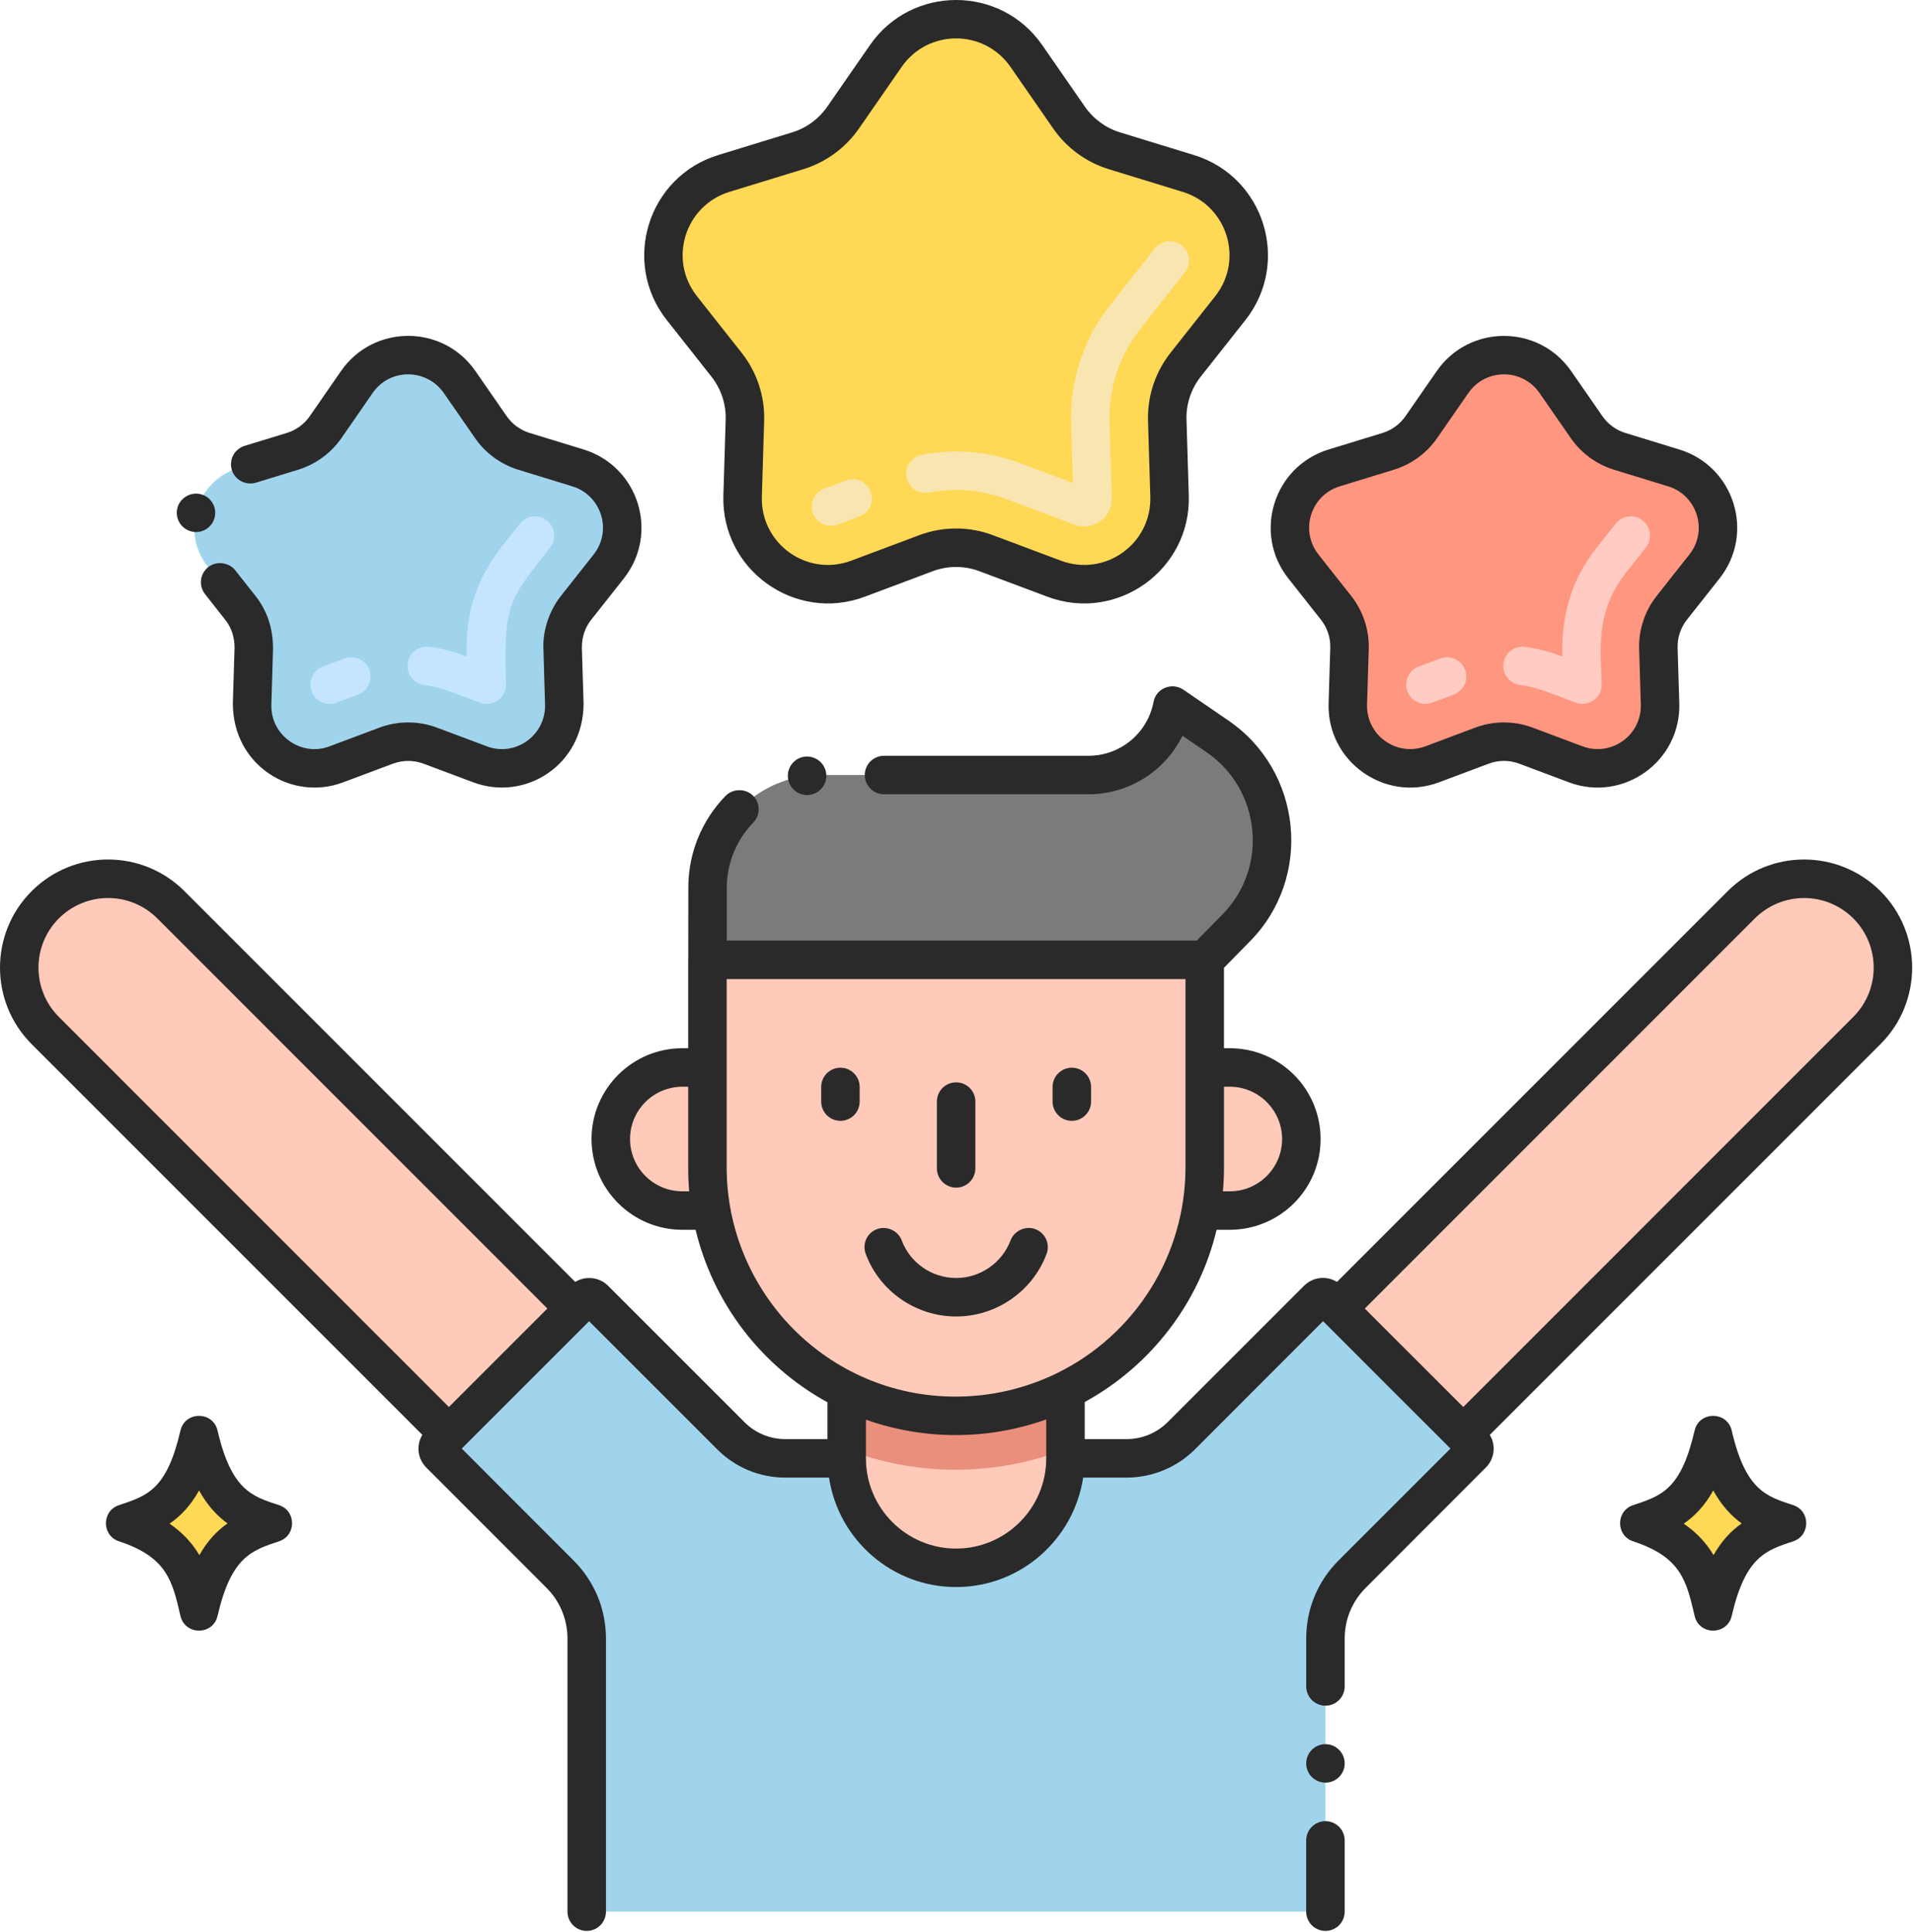 <svg width="497" height="502" viewBox="0 0 497 502" fill="none" xmlns="http://www.w3.org/2000/svg">
<path d="M382.472 377.788L351.292 408.988C349.092 411.186 347.347 413.796 346.157 416.668C344.966 419.54 344.352 422.619 344.352 425.728V496.688H152.432V425.728C152.432 419.448 149.932 413.428 145.492 408.988L114.312 377.788C113.532 377.008 113.532 375.728 114.312 374.948L151.632 337.628C152.412 336.848 153.692 336.848 154.472 337.628L189.892 373.048C191.748 374.907 193.952 376.381 196.378 377.386C198.804 378.392 201.405 378.909 204.032 378.908H219.972V378.928C219.972 394.648 232.692 407.348 248.392 407.348C264.092 407.348 276.812 394.628 276.812 378.928V378.908H292.752C295.378 378.909 297.979 378.392 300.405 377.386C302.831 376.381 305.035 374.907 306.892 373.048L342.312 337.628C343.092 336.848 344.372 336.848 345.152 337.628L382.472 374.948C383.252 375.728 383.252 377.008 382.472 377.788Z" fill="#A0D4ED"/>
<path d="M312.991 249.388V303.288C312.991 307.108 312.671 310.888 311.991 314.528C308.391 335.288 294.911 352.388 276.811 361.268C268.211 365.488 258.531 367.848 248.391 367.868C238.541 367.902 228.816 365.664 219.971 361.328C210.825 356.864 202.868 350.294 196.753 342.159C190.637 334.024 186.538 324.555 184.791 314.528C184.091 310.928 183.791 307.148 183.791 303.288V249.388H312.991ZM485.031 267.736L380.157 372.632L347.507 339.982L452.379 235.09C461.395 226.072 476.015 226.072 485.031 235.088C494.045 244.104 494.045 258.72 485.031 267.736ZM11.751 267.736L116.625 372.632L149.275 339.982L44.403 235.09C35.387 226.072 20.767 226.072 11.751 235.088C2.737 244.104 2.737 258.72 11.751 267.736Z" fill="#FFCAB9"/>
<path d="M316.296 191.326L304.6 183.32C303.638 188.392 300.937 192.968 296.962 196.261C292.987 199.554 287.988 201.357 282.826 201.358H213.14C197.13 201.358 183.824 214.318 183.824 230.682L183.818 249.39H313.004L321.084 241.188C335.422 226.704 333.004 202.72 316.296 191.326Z" fill="#7C7B7A"/>
<path d="M184.806 314.528H177.272C174.83 314.529 172.413 314.049 170.157 313.116C167.901 312.182 165.851 310.813 164.125 309.087C162.399 307.36 161.03 305.311 160.096 303.055C159.162 300.799 158.682 298.381 158.684 295.94C158.684 285.702 166.98 277.352 177.272 277.352H183.806V303.272C183.808 307.158 184.116 310.934 184.806 314.528ZM338.1 295.958C338.101 298.398 337.62 300.815 336.686 303.07C335.752 305.325 334.383 307.373 332.657 309.098C330.93 310.823 328.88 312.19 326.625 313.122C324.369 314.054 321.952 314.531 319.512 314.528H311.998C312.688 310.898 312.994 307.122 312.994 303.274V277.354H319.514C321.957 277.351 324.376 277.831 326.633 278.765C328.891 279.699 330.942 281.07 332.668 282.798C334.395 284.527 335.763 286.579 336.695 288.837C337.627 291.095 338.105 293.515 338.1 295.958Z" fill="#FFCAB9"/>
<path d="M276.811 361.268V378.928C276.811 394.628 264.091 407.348 248.391 407.348C232.691 407.348 219.971 394.648 219.971 378.928V361.328C228.815 365.663 238.541 367.901 248.391 367.868C258.531 367.848 268.211 365.488 276.811 361.268Z" fill="#FFCAB9"/>
<path d="M276.811 361.268V376.548C258.851 383.488 238.471 383.768 219.971 376.588V361.328C228.815 365.663 238.541 367.901 248.391 367.868C258.531 367.848 268.211 365.488 276.811 361.268Z" fill="#EA8F7C"/>
<path d="M266.643 14.544L277.763 30.588C280.602 34.684 284.737 37.706 289.501 39.168L308.721 45.066C323.651 49.646 329.313 67.8 319.637 80.058L308.021 94.77C304.784 98.871 303.095 103.982 303.253 109.204L303.849 128.888C304.327 144.674 288.639 155.9 273.851 150.352L256.191 143.726C251.162 141.84 245.619 141.84 240.589 143.726L222.929 150.352C208.141 155.9 192.453 144.674 192.931 128.888L193.527 109.204C193.686 103.982 191.997 98.871 188.759 94.77L177.143 80.058C167.465 67.8 173.129 49.648 188.059 45.066L207.279 39.168C212.044 37.706 216.178 34.684 219.017 30.588L230.137 14.544C238.971 1.802 257.811 1.802 266.643 14.544Z" fill="#FFD855"/>
<path d="M119.404 99.256L127.536 110.99C129.612 113.986 132.636 116.196 136.12 117.264L150.176 121.576C161.094 124.926 165.236 138.202 158.158 147.166L149.664 157.924C147.297 160.923 146.062 164.661 146.178 168.48L146.614 182.874C146.964 194.418 135.49 202.63 124.676 198.572L111.76 193.726C108.082 192.346 104.029 192.346 100.35 193.726L87.434 198.572C76.621 202.63 65.147 194.42 65.496 182.874L65.933 168.48C66.049 164.661 64.814 160.923 62.447 157.924L53.953 147.168C46.874 138.204 51.017 124.928 61.934 121.578L75.99 117.266C79.474 116.197 82.498 113.987 84.575 110.992L92.707 99.258C99.166 89.936 112.946 89.936 119.404 99.256Z" fill="#A0D4ED"/>
<path d="M404.076 99.256L412.208 110.99C414.284 113.986 417.308 116.196 420.792 117.264L434.848 121.576C445.766 124.926 449.908 138.202 442.83 147.166L434.336 157.924C431.969 160.923 430.734 164.661 430.85 168.48L431.286 182.874C431.636 194.418 420.162 202.63 409.348 198.572L396.432 193.726C392.754 192.346 388.7 192.346 385.022 193.726L372.106 198.572C361.292 202.63 349.818 194.42 350.168 182.874L350.604 168.48C350.721 164.661 349.486 160.923 347.118 157.924L338.624 147.166C331.546 138.202 335.688 124.926 346.606 121.576L360.662 117.264C364.146 116.194 367.169 113.985 369.246 110.99L377.378 99.256C383.838 89.936 397.618 89.936 404.076 99.256Z" fill="#FF9680"/>
<path d="M72.498 391.064C65.562 388.78 60.146 387.302 56.52 371.682C55.34 366.592 48.062 366.606 46.884 371.682C43.338 386.956 38.392 388.592 30.904 391.066C26.396 392.556 26.386 398.968 30.904 400.46C43.34 404.568 44.748 410.644 46.882 419.842C48.068 424.944 55.336 424.942 56.52 419.842C60.062 404.568 65.278 402.844 72.498 400.46C77.006 398.968 77.016 392.556 72.498 391.064Z" fill="#2A2A2A"/>
<path d="M59.113 395.814C56.373 397.734 53.913 400.314 51.793 404.054C50.053 401.114 47.613 398.314 44.053 395.874C46.933 393.894 49.513 391.214 51.713 387.254C53.953 391.274 56.493 393.934 59.113 395.814Z" fill="#FFD855"/>
<path d="M465.879 391.064C458.943 388.78 453.527 387.302 449.901 371.682C448.721 366.592 441.443 366.606 440.265 371.682C436.719 386.956 431.773 388.592 424.285 391.066C419.777 392.556 419.767 398.968 424.285 400.46C436.721 404.568 438.129 410.644 440.263 419.842C441.449 424.944 448.717 424.942 449.901 419.842C453.443 404.568 458.659 402.844 465.879 400.46C470.387 398.968 470.399 392.556 465.879 391.064Z" fill="#2A2A2A"/>
<path d="M452.497 395.814C449.757 397.734 447.298 400.314 445.178 404.054C443.438 401.114 440.997 398.314 437.438 395.874C440.318 393.894 442.898 391.214 445.098 387.254C447.338 391.274 449.877 393.934 452.497 395.814Z" fill="#FFD855"/>
<path d="M279.114 136.304L261.462 129.68C255.048 127.283 248.098 126.693 241.372 127.974C240.727 128.098 240.064 128.094 239.421 127.962C238.778 127.83 238.167 127.572 237.623 127.204C237.08 126.835 236.614 126.364 236.253 125.815C235.891 125.267 235.642 124.653 235.518 124.008C235.394 123.364 235.398 122.701 235.53 122.057C235.662 121.414 235.92 120.804 236.288 120.26C236.657 119.716 237.128 119.251 237.677 118.889C238.225 118.528 238.839 118.278 239.484 118.154C248.017 116.526 256.834 117.274 264.972 120.316L278.734 125.48L278.264 109.958C277.908 99.296 281.358 88.19 288.398 79.274L300.014 64.562C300.421 64.047 300.925 63.617 301.498 63.297C302.072 62.976 302.702 62.772 303.354 62.695C304.006 62.619 304.667 62.671 305.299 62.85C305.931 63.029 306.521 63.33 307.037 63.737C307.552 64.144 307.982 64.649 308.302 65.222C308.623 65.795 308.827 66.426 308.904 67.078C308.98 67.73 308.928 68.391 308.749 69.023C308.57 69.655 308.269 70.245 307.862 70.76L296.246 85.472C290.835 92.346 288.008 100.902 288.26 109.646L288.858 129.34C288.862 129.46 288.862 129.582 288.858 129.692C288.862 134.512 283.918 138.116 279.114 136.304ZM211.224 133.382C210.759 132.14 210.806 130.765 211.355 129.558C211.903 128.351 212.909 127.411 214.15 126.944L219.768 124.836C220.383 124.606 221.037 124.498 221.693 124.521C222.349 124.543 222.995 124.694 223.593 124.966C224.191 125.238 224.729 125.624 225.177 126.104C225.626 126.584 225.975 127.147 226.206 127.762C226.436 128.377 226.544 129.031 226.521 129.688C226.499 130.344 226.348 130.989 226.076 131.587C225.804 132.185 225.418 132.724 224.938 133.172C224.458 133.62 223.895 133.97 223.28 134.2L217.662 136.308C217.047 136.539 216.393 136.646 215.736 136.624C215.08 136.602 214.434 136.451 213.837 136.179C213.239 135.907 212.7 135.52 212.252 135.04C211.804 134.561 211.454 133.997 211.224 133.382Z" fill="#F8E5B0"/>
<path d="M80.975 179.636C80.744 179.022 80.637 178.367 80.659 177.711C80.681 177.055 80.833 176.409 81.104 175.811C81.376 175.213 81.763 174.675 82.243 174.227C82.722 173.778 83.286 173.429 83.901 173.198L89.519 171.09C90.761 170.625 92.136 170.671 93.344 171.22C94.551 171.769 95.491 172.775 95.957 174.016C96.423 175.258 96.376 176.634 95.827 177.841C95.278 179.049 94.273 179.989 93.031 180.454L87.413 182.562C86.798 182.793 86.144 182.9 85.487 182.878C84.831 182.856 84.186 182.705 83.588 182.433C82.99 182.161 82.451 181.774 82.003 181.295C81.555 180.815 81.205 180.251 80.975 179.636ZM124.697 182.562C116.641 179.54 114.545 178.55 110.183 177.968C108.875 177.785 107.694 177.092 106.895 176.04C106.097 174.989 105.747 173.664 105.921 172.356C106.096 171.047 106.781 169.861 107.827 169.055C108.873 168.25 110.195 167.891 111.505 168.056C115.287 168.56 118.175 169.434 121.231 170.582C120.671 152.398 128.635 144.216 135.133 135.988C135.964 134.979 137.159 134.335 138.459 134.196C139.76 134.056 141.063 134.432 142.09 135.242C143.117 136.053 143.785 137.233 143.952 138.53C144.118 139.828 143.77 141.139 142.981 142.182C132.111 155.954 130.825 156.992 131.451 177.728C131.561 181.308 127.993 183.802 124.697 182.562Z" fill="#C5E5FE"/>
<path d="M365.647 179.636C365.416 179.022 365.309 178.367 365.331 177.711C365.353 177.055 365.504 176.409 365.776 175.811C366.048 175.213 366.435 174.675 366.915 174.227C367.394 173.778 367.958 173.429 368.573 173.198L374.191 171.09C375.432 170.625 376.808 170.671 378.016 171.22C379.223 171.769 380.163 172.775 380.629 174.016C381.094 175.258 381.048 176.634 380.499 177.841C379.95 179.049 378.944 179.989 377.703 180.454L372.085 182.562C371.47 182.793 370.816 182.9 370.159 182.878C369.503 182.856 368.858 182.705 368.26 182.433C367.662 182.161 367.123 181.774 366.675 181.295C366.227 180.815 365.877 180.251 365.647 179.636ZM409.369 182.562C401.313 179.54 399.217 178.55 394.855 177.968C393.547 177.785 392.365 177.092 391.567 176.04C390.769 174.989 390.419 173.664 390.593 172.356C390.768 171.047 391.453 169.861 392.499 169.055C393.545 168.25 394.867 167.891 396.177 168.056C399.959 168.56 402.847 169.434 405.903 170.582C405.577 159.96 408.241 150.632 414.715 142.436L419.805 135.988C420.636 134.979 421.83 134.335 423.131 134.196C424.432 134.056 425.735 134.432 426.762 135.242C427.789 136.053 428.457 137.233 428.624 138.53C428.79 139.828 428.442 141.139 427.653 142.182L422.563 148.63C414.447 158.908 415.843 168.436 416.123 177.728C416.231 181.284 412.687 183.81 409.369 182.562Z" fill="#FFCBC3"/>
<path d="M224.911 325.768C228.511 335.508 237.971 342.048 248.411 342.048C258.831 342.048 268.271 335.508 271.911 325.768C272.37 324.527 272.319 323.154 271.768 321.95C271.216 320.747 270.211 319.811 268.971 319.348C266.451 318.388 263.491 319.768 262.551 322.268C260.349 328.108 254.671 332.048 248.429 332.048H248.391C242.131 332.048 236.451 328.128 234.269 322.288C233.349 319.768 230.371 318.408 227.849 319.348C227.235 319.574 226.671 319.92 226.191 320.364C225.711 320.808 225.323 321.343 225.05 321.938C224.777 322.532 224.624 323.175 224.6 323.829C224.575 324.483 224.68 325.135 224.909 325.748L224.911 325.768ZM223.343 282.41C223.343 281.084 222.816 279.812 221.878 278.875C220.94 277.937 219.669 277.41 218.343 277.41C217.016 277.41 215.745 277.937 214.807 278.875C213.869 279.812 213.343 281.084 213.343 282.41V286.212C213.343 287.538 213.869 288.81 214.807 289.748C215.745 290.685 217.016 291.212 218.343 291.212C219.669 291.212 220.94 290.685 221.878 289.748C222.816 288.81 223.343 287.538 223.343 286.212V282.41ZM278.461 291.212C279.787 291.212 281.058 290.685 281.996 289.748C282.934 288.81 283.461 287.538 283.461 286.212V282.41C283.461 281.084 282.934 279.812 281.996 278.875C281.058 277.937 279.787 277.41 278.461 277.41C277.134 277.41 275.863 277.937 274.925 278.875C273.987 279.812 273.461 281.084 273.461 282.41V286.212C273.461 287.538 273.987 288.81 274.925 289.748C275.863 290.685 277.134 291.212 278.461 291.212ZM248.403 308.568C249.729 308.568 251 308.041 251.938 307.104C252.876 306.166 253.403 304.894 253.403 303.568V286.214C253.403 284.888 252.876 283.616 251.938 282.679C251 281.741 249.729 281.214 248.403 281.214C247.076 281.214 245.805 281.741 244.867 282.679C243.929 283.616 243.403 284.888 243.403 286.214V303.568C243.403 304.894 243.929 306.166 244.867 307.104C245.805 308.041 247.076 308.568 248.403 308.568ZM209.091 196.588C207.825 196.741 206.665 197.37 205.848 198.348C205.03 199.325 204.616 200.578 204.69 201.851C204.764 203.123 205.32 204.32 206.246 205.196C207.171 206.073 208.396 206.563 209.671 206.568C210.377 206.569 211.075 206.42 211.72 206.132C212.365 205.843 212.941 205.422 213.412 204.895C213.882 204.368 214.236 203.747 214.449 203.074C214.663 202.401 214.731 201.69 214.651 200.988C214.493 199.669 213.819 198.466 212.778 197.642C211.736 196.817 210.411 196.439 209.091 196.588Z" fill="#2A2A2A"/>
<path d="M109.724 372.8C108.916 374.131 108.58 375.694 108.77 377.239C108.959 378.784 109.663 380.22 110.768 381.316L141.955 412.524C143.696 414.254 145.075 416.312 146.015 418.579C146.955 420.846 147.435 423.276 147.429 425.73V496.69C147.429 498.016 147.956 499.288 148.894 500.226C149.832 501.163 151.103 501.69 152.429 501.69C153.756 501.69 155.027 501.163 155.965 500.226C156.903 499.288 157.429 498.016 157.429 496.69V425.73C157.429 418.074 154.445 410.874 149.027 405.456L119.962 376.368L152.815 343.516L153.051 343.278L186.357 376.584C188.673 378.913 191.428 380.759 194.463 382.016C197.497 383.273 200.751 383.915 204.035 383.906H215.383C217.801 399.974 231.659 412.346 248.391 412.346C265.121 412.346 278.982 399.974 281.4 383.906H292.751C299.331 383.906 305.772 381.246 310.432 376.586L343.732 343.266C344.06 343.594 376.488 376.056 376.832 376.366L347.751 405.446C342.331 410.866 339.352 418.066 339.352 425.726V438.166C339.352 439.492 339.878 440.764 340.816 441.702C341.754 442.639 343.025 443.166 344.352 443.166C345.678 443.166 346.949 442.639 347.887 441.702C348.825 440.764 349.352 439.492 349.352 438.166V425.726C349.352 420.746 351.294 416.046 354.832 412.526L386.012 381.306C387.113 380.211 387.815 378.777 388.004 377.235C388.193 375.694 387.858 374.133 387.053 372.804L488.568 271.27C499.518 260.318 499.516 242.5 488.566 231.55C477.588 220.57 459.82 220.572 448.844 231.55L347.348 333.066C344.482 331.32 341.046 331.846 338.772 334.084L303.352 369.504C300.536 372.31 296.727 373.891 292.751 373.904H281.812V364.276C299.062 354.816 311.57 338.462 316.066 319.524H319.51C332.658 319.482 343.09 308.878 343.09 295.964C343.09 282.916 332.59 272.386 319.51 272.344H317.99V251.456L324.63 244.684C341.19 228.028 338.354 200.312 319.108 187.184L307.428 179.184C304.452 177.184 300.33 178.84 299.688 182.384C298.942 186.312 296.851 189.857 293.774 192.409C290.696 194.96 286.825 196.359 282.828 196.364H229.667C228.341 196.364 227.07 196.891 226.132 197.829C225.194 198.766 224.667 200.038 224.667 201.364C224.667 204.104 226.907 206.364 229.667 206.364H282.828C287.905 206.358 292.879 204.931 297.188 202.245C301.496 199.559 304.967 195.72 307.208 191.164L313.467 195.444C327.467 205.002 329.76 225.29 317.526 237.664L310.906 244.384H188.811V230.684C188.831 224.324 191.269 218.304 195.689 213.744C197.609 211.764 197.569 208.604 195.589 206.684C193.669 204.804 190.371 204.864 188.509 206.784C182.27 213.171 178.793 221.756 178.829 230.684L178.809 249.188C178.807 249.254 178.789 249.316 178.789 249.384V272.348H177.27C164.264 272.348 153.681 282.93 153.681 295.936C153.681 308.942 164.264 319.522 177.27 319.522H180.721C182.992 328.966 187.212 337.831 193.109 345.549C199.007 353.266 206.452 359.666 214.967 364.338V373.904H204.031C202.061 373.91 200.109 373.524 198.288 372.77C196.467 372.016 194.814 370.909 193.423 369.512L157.993 334.08C155.673 331.764 152.123 331.438 149.431 333.064L47.935 231.55C36.958 220.57 19.189 220.57 8.213 231.55C-2.736 242.5 -2.739 260.318 8.211 271.27L109.724 372.8ZM455.914 238.624C457.593 236.943 459.586 235.609 461.781 234.7C463.976 233.79 466.329 233.321 468.704 233.321C471.08 233.321 473.433 233.79 475.628 234.7C477.823 235.609 479.817 236.943 481.496 238.624C488.546 245.676 488.545 257.15 481.497 264.204L380.16 365.562L354.572 339.988L455.914 238.624ZM248.391 402.348C235.477 402.348 224.971 391.842 224.971 378.928V368.864C240.13 374.221 256.67 374.196 271.812 368.792V378.926C271.812 391.842 261.305 402.348 248.391 402.348ZM319.512 282.348C326.992 282.348 333.092 288.468 333.092 295.968C333.092 303.428 326.992 309.528 319.512 309.528H317.716C317.9 307.488 317.992 305.404 317.992 303.288V282.348H319.512ZM163.684 295.94C163.688 292.338 165.121 288.884 167.668 286.337C170.215 283.789 173.669 282.356 177.271 282.352H178.791V303.288C178.791 305.442 178.881 307.528 179.057 309.528H177.271C173.669 309.524 170.215 308.091 167.668 305.544C165.121 302.996 163.688 299.543 163.684 295.94ZM188.791 303.288V254.388H307.992V303.288C307.992 326.078 294.991 346.78 274.609 356.78C266.402 360.784 257.39 362.866 248.257 362.868C214.989 362.868 188.791 335.698 188.791 303.288ZM15.287 238.622C16.967 236.941 18.961 235.608 21.155 234.698C23.35 233.788 25.703 233.32 28.078 233.32C30.454 233.32 32.807 233.788 35.002 234.698C37.196 235.608 39.19 236.941 40.87 238.622L142.207 339.978L116.628 365.56L15.287 264.2C8.238 257.15 8.238 245.674 15.287 238.622Z" fill="#2A2A2A"/>
<path d="M344.35 463.168C347.111 463.168 349.35 460.93 349.35 458.168C349.35 455.407 347.111 453.168 344.35 453.168C341.588 453.168 339.35 455.407 339.35 458.168C339.35 460.93 341.588 463.168 344.35 463.168Z" fill="#2A2A2A"/>
<path d="M339.35 496.688C339.35 498.014 339.877 499.286 340.815 500.224C341.752 501.161 343.024 501.688 344.35 501.688C345.676 501.688 346.948 501.161 347.886 500.224C348.823 499.286 349.35 498.014 349.35 496.688V478.168C349.35 476.842 348.823 475.57 347.886 474.633C346.948 473.695 345.676 473.168 344.35 473.168C343.024 473.168 341.752 473.695 340.815 474.633C339.877 475.57 339.35 476.842 339.35 478.168V496.688ZM184.84 97.868C187.346 101.047 188.654 105.006 188.534 109.052L187.936 128.734C187.35 148.066 206.592 161.824 224.688 155.032L242.348 148.406C246.246 146.944 250.541 146.944 254.438 148.406L272.098 155.032C290.22 161.832 309.436 148.032 308.85 128.734L308.252 109.052C308.131 105.006 309.439 101.046 311.946 97.868L323.562 83.156C335.41 68.15 328.464 45.892 310.19 40.286L290.97 34.388C287.281 33.251 284.079 30.911 281.876 27.74L270.754 11.696C259.942 -3.9 236.84 -3.898 226.032 11.696L214.91 27.742C212.707 30.912 209.506 33.252 205.816 34.388L186.596 40.286C168.318 45.894 161.38 68.154 173.224 83.156L184.84 97.868ZM189.528 49.846L208.748 43.948C214.581 42.15 219.643 38.45 223.126 33.438L234.248 17.394C241.106 7.5 255.684 7.51 262.534 17.394L273.656 33.438C277.139 38.451 282.201 42.152 288.034 43.95L307.254 49.848C318.848 53.404 323.218 67.454 315.712 76.96L304.096 91.672C300.132 96.698 298.063 102.958 298.254 109.356L298.852 129.038C299.226 141.3 287.08 149.974 275.608 145.67L257.948 139.044C251.787 136.733 244.996 136.733 238.834 139.044L221.174 145.67C209.662 149.984 197.558 141.264 197.93 129.038L198.528 109.356C198.72 102.958 196.652 96.697 192.686 91.672L181.07 76.96C173.556 67.442 177.948 53.398 189.528 49.846ZM70.932 168.628C70.932 163.484 69.592 158.922 66.374 154.828L61.112 148.168C59.454 146.068 56.192 145.688 54.092 147.348C53.577 147.755 53.148 148.26 52.828 148.833C52.508 149.406 52.304 150.036 52.228 150.688C52.152 151.34 52.205 152.001 52.384 152.632C52.563 153.264 52.865 153.854 53.272 154.368L58.512 161.028C60.258 163.242 60.932 165.654 60.932 168.368L60.492 182.728V182.748C60.492 198.894 75.826 208.328 89.192 203.248L102.112 198.408C104.655 197.468 107.45 197.468 109.992 198.408L122.912 203.248C136.408 208.338 151.612 198.786 151.612 182.768L151.172 168.328C151.172 165.482 151.966 163.09 153.592 161.028L162.092 150.268C171.288 138.57 165.978 121.246 151.652 116.788L137.592 112.488C135.183 111.746 133.092 110.218 131.652 108.148L123.512 96.408C115.078 84.224 97.034 84.218 88.592 96.408L80.472 108.148C79.024 110.218 76.927 111.745 74.512 112.488L63.532 115.848C62.266 116.243 61.208 117.123 60.589 118.297C59.971 119.47 59.843 120.841 60.234 122.108C61.014 124.688 63.854 126.208 66.474 125.408H66.494L77.454 122.048C81.994 120.648 85.974 117.748 88.692 113.848L96.814 102.108C101.438 95.47 110.942 95.828 115.294 102.108L123.432 113.848C126.134 117.748 130.112 120.648 134.652 122.048L148.712 126.368C156.084 128.616 159.22 137.706 154.232 144.068L145.732 154.828C142.388 159.084 140.928 164.442 141.19 168.748C141.206 169.306 141.61 182.828 141.61 183.388C141.61 191.216 133.744 196.7 126.43 193.888L113.51 189.048C108.712 187.248 103.35 187.248 98.59 189.048L85.67 193.888C78.5 196.69 70.49 191.318 70.49 183.388C70.492 183.14 70.924 168.876 70.932 168.628ZM49.732 138.088C50.369 138.246 51.031 138.276 51.68 138.177C52.328 138.078 52.951 137.852 53.512 137.512C54.073 137.172 54.562 136.725 54.95 136.195C55.337 135.666 55.617 135.066 55.772 134.428C55.929 133.791 55.959 133.13 55.86 132.481C55.761 131.833 55.535 131.21 55.195 130.649C54.855 130.088 54.407 129.6 53.879 129.212C53.35 128.824 52.749 128.544 52.112 128.388C49.474 127.728 46.714 129.408 46.072 132.048C45.758 133.334 45.967 134.693 46.654 135.825C47.34 136.957 48.447 137.771 49.732 138.088ZM343.194 161.026C344.832 163.102 345.686 165.688 345.608 168.33L345.17 182.726C344.712 197.828 359.744 208.554 373.862 203.258L386.778 198.412C389.324 197.456 392.13 197.456 394.676 198.412L407.592 203.258C421.73 208.562 436.74 197.81 436.284 182.726L435.848 168.33C435.768 165.688 436.622 163.102 438.26 161.026L446.754 150.268C456.006 138.552 450.58 121.176 436.314 116.798L422.258 112.486C419.848 111.743 417.757 110.214 416.316 108.144L408.184 96.41C399.748 84.236 381.708 84.236 373.27 96.41L365.138 108.144C363.698 110.215 361.606 111.743 359.196 112.486L345.14 116.798C330.872 121.178 325.452 138.556 334.7 150.268L343.194 161.026ZM348.074 126.358L362.13 122.046C366.684 120.642 370.637 117.753 373.356 113.84L381.488 102.106C385.966 95.644 395.49 95.65 399.964 102.106L408.096 113.84C410.817 117.753 414.769 120.641 419.322 122.046L433.378 126.358C440.936 128.676 443.818 137.844 438.904 144.07L430.41 154.828C427.315 158.752 425.7 163.641 425.85 168.636L426.286 183.03C426.528 191.038 418.6 196.708 411.102 193.896L398.186 189.05C393.376 187.246 388.075 187.246 383.264 189.05L370.348 193.896C362.848 196.706 354.922 191.036 355.164 183.032L355.602 168.636C355.75 163.641 354.135 158.754 351.04 154.83L342.546 144.072C337.648 137.862 340.494 128.684 348.074 126.358Z" fill="#2A2A2A"/>
</svg>
